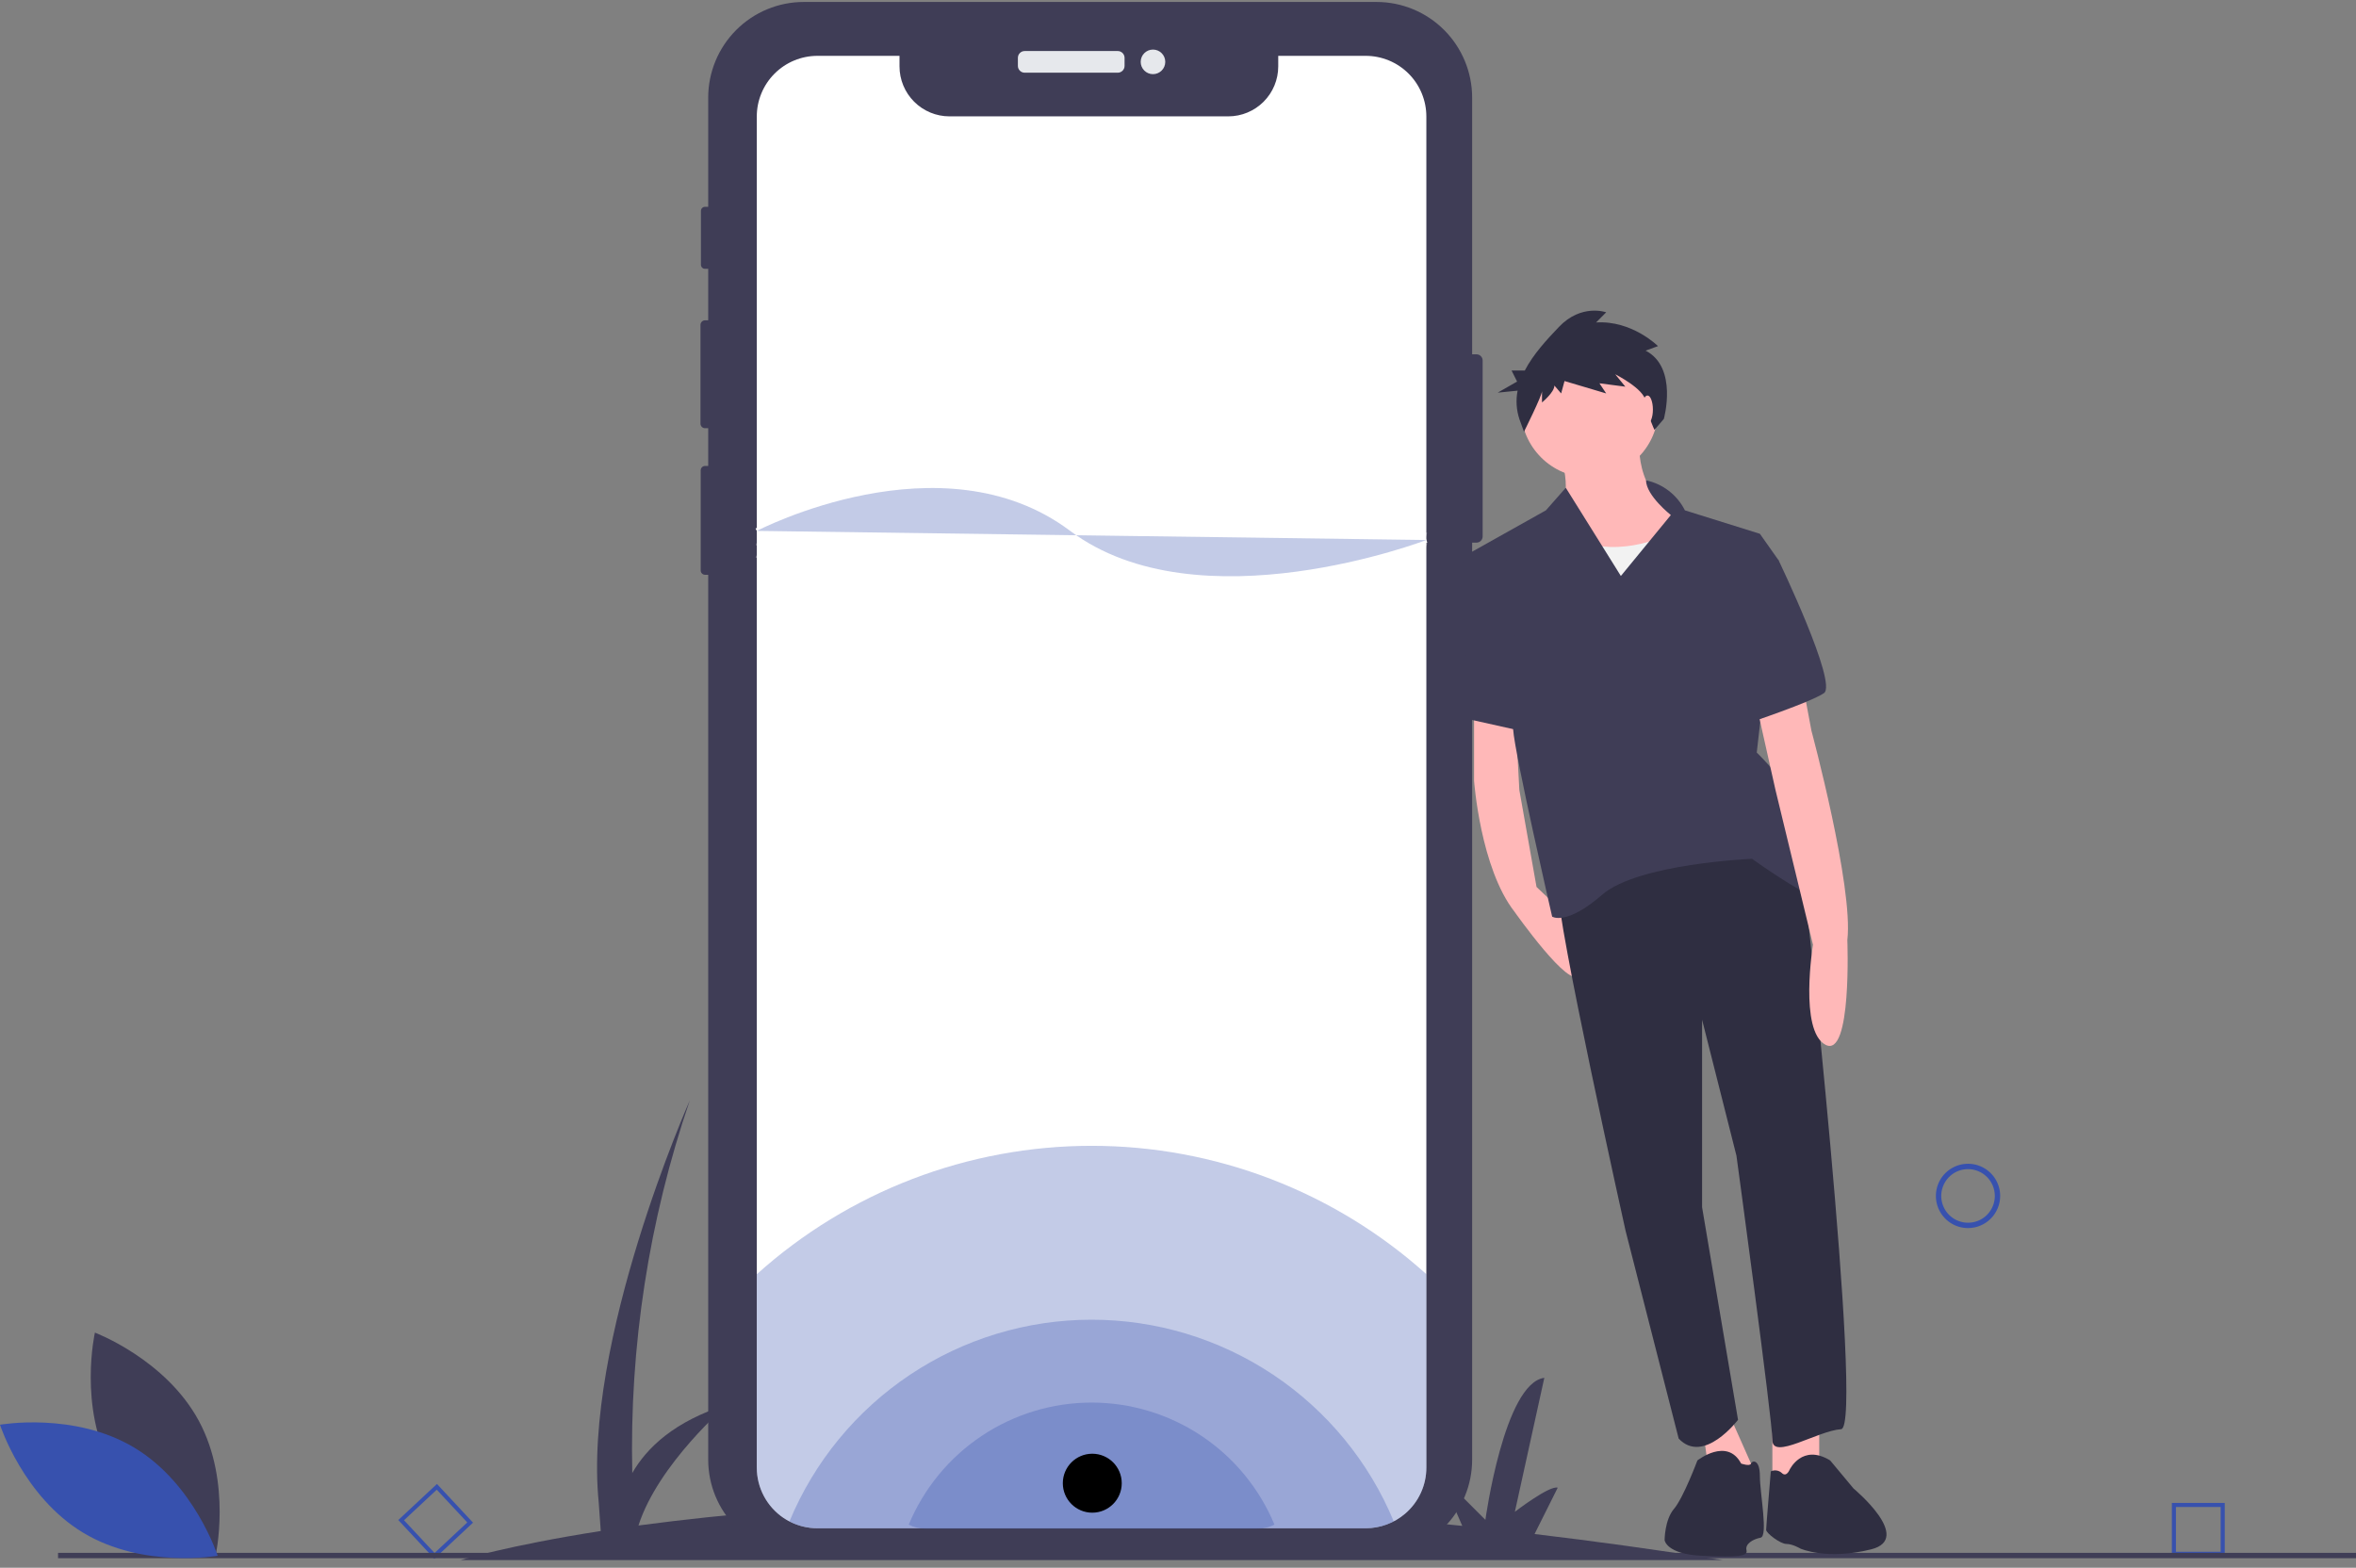 <svg width="284" height="189" viewBox="0 0 284 189" fill="none" xmlns="http://www.w3.org/2000/svg">
<rect x="0" y="0" width="284" height="189" fill="#808080" stroke="none"/>
<g clip-path="url(#clip0_412_2720)">
<path d="M207.632 188.073C199.78 186.843 192.23 185.797 184.982 184.934L187.773 179.349C186.804 179.026 182.606 182.257 182.606 182.257L186.158 166.102C181.315 166.748 179.054 183.226 179.054 183.226L173.565 177.734L176.267 183.952C154.089 181.621 134.952 180.893 118.865 181.06L121.253 176.28C120.285 175.957 116.087 179.188 116.087 179.188L119.639 163.032C114.795 163.679 112.535 180.157 112.535 180.157L107.045 174.664L109.907 181.251C98.888 181.571 87.892 182.457 76.963 183.905C79.347 176.475 87.671 169.333 87.671 169.333C81.27 171.325 77.941 174.571 76.217 177.58C75.869 162.315 78.216 147.109 83.15 132.661C83.15 132.661 70.234 161.74 72.171 181.126L72.417 184.57C61.18 186.324 55.541 188.073 55.541 188.073H207.632Z" fill="#3F3D56"/>
<path d="M237.233 148.052C236.467 148.052 235.718 147.825 235.081 147.399C234.443 146.973 233.947 146.367 233.653 145.659C233.36 144.95 233.283 144.171 233.433 143.418C233.582 142.666 233.951 141.975 234.493 141.433C235.035 140.891 235.726 140.522 236.477 140.372C237.229 140.223 238.008 140.299 238.716 140.593C239.424 140.886 240.029 141.383 240.455 142.021C240.881 142.658 241.108 143.408 241.108 144.175C241.107 145.203 240.698 146.188 239.972 146.915C239.246 147.642 238.261 148.051 237.233 148.052ZM237.233 140.944C236.595 140.944 235.97 141.133 235.439 141.488C234.908 141.843 234.494 142.348 234.25 142.938C234.006 143.529 233.942 144.178 234.066 144.805C234.191 145.432 234.498 146.008 234.95 146.46C235.402 146.911 235.977 147.219 236.603 147.344C237.23 147.468 237.879 147.404 238.469 147.16C239.059 146.915 239.563 146.501 239.918 145.97C240.273 145.439 240.462 144.814 240.462 144.175C240.462 143.318 240.121 142.497 239.516 141.891C238.91 141.285 238.089 140.945 237.233 140.944Z" fill="#3751AE"/>
<path d="M268.177 187.564H261.803V181.186H268.177V187.564ZM262.293 187.073H267.687V181.676H262.293V187.073Z" fill="#3751AE"/>
<path d="M52.358 187.913L48.01 183.249L52.671 178.898L57.019 183.563L52.358 187.913ZM48.703 183.273L52.382 187.22L56.326 183.538L52.647 179.592L48.703 183.273Z" fill="#3751AE"/>
<path d="M284 187.204H6.998V187.85H284V187.204Z" fill="#3F3D56"/>
<path d="M178.723 43.455V64.677C178.722 64.873 178.644 65.061 178.506 65.199C178.367 65.338 178.179 65.416 177.983 65.417H177.457V175.966C177.457 179.025 176.242 181.959 174.08 184.122C171.919 186.285 168.987 187.501 165.929 187.501H96.894C95.38 187.501 93.882 187.202 92.483 186.622C91.085 186.043 89.814 185.193 88.744 184.122C87.674 183.051 86.825 181.779 86.246 180.38C85.667 178.98 85.369 177.481 85.369 175.966V69.294H84.988C84.85 69.294 84.718 69.239 84.619 69.142C84.521 69.044 84.466 68.912 84.465 68.774V56.696C84.465 56.627 84.479 56.559 84.505 56.496C84.531 56.432 84.57 56.375 84.618 56.326C84.667 56.277 84.725 56.239 84.788 56.212C84.852 56.186 84.92 56.173 84.988 56.173H85.369V51.623H84.985C84.84 51.623 84.701 51.565 84.599 51.462C84.496 51.359 84.439 51.219 84.439 51.074V39.161C84.44 39.017 84.497 38.878 84.6 38.776C84.702 38.673 84.841 38.616 84.985 38.615H85.369V32.405H84.979C84.915 32.405 84.852 32.393 84.793 32.369C84.734 32.344 84.681 32.309 84.636 32.264C84.591 32.218 84.555 32.165 84.531 32.106C84.507 32.047 84.494 31.984 84.494 31.921V25.42C84.494 25.291 84.545 25.167 84.636 25.076C84.727 24.984 84.85 24.933 84.979 24.932H85.369V11.769C85.37 8.71 86.584 5.777 88.745 3.615C90.906 1.452 93.838 0.237 96.894 0.237H165.929C168.986 0.237 171.918 1.452 174.08 3.615C176.241 5.777 177.456 8.71 177.457 11.769V42.715H177.983C178.179 42.716 178.367 42.794 178.506 42.933C178.644 43.071 178.722 43.259 178.723 43.455Z" fill="#3F3D56"/>
<path d="M134.738 6.152H123.52C123.067 6.152 122.699 6.52 122.699 6.974V7.944C122.699 8.397 123.067 8.765 123.52 8.765H134.738C135.191 8.765 135.559 8.397 135.559 7.944V6.974C135.559 6.52 135.191 6.152 134.738 6.152Z" fill="#E6E8EC"/>
<path d="M138.984 8.94C139.802 8.94 140.465 8.277 140.465 7.459C140.465 6.64 139.802 5.977 138.984 5.977C138.166 5.977 137.503 6.64 137.503 7.459C137.503 8.277 138.166 8.94 138.984 8.94Z" fill="#E6E8EC"/>
<path d="M171.937 14.05V176.923C171.938 177.982 171.709 179.028 171.265 179.99C170.821 180.951 170.173 181.804 169.367 182.49C168.044 183.618 166.362 184.238 164.623 184.238H98.54C97.364 184.239 96.205 183.957 95.162 183.414C94.917 183.288 94.68 183.148 94.451 182.994C93.458 182.323 92.645 181.419 92.082 180.361C91.52 179.302 91.226 178.121 91.226 176.923V14.05C91.225 13.089 91.415 12.137 91.782 11.25C92.15 10.362 92.689 9.555 93.368 8.875C94.047 8.196 94.853 7.657 95.74 7.289C96.628 6.921 97.579 6.732 98.54 6.732H108.43V8.002C108.43 9.6 109.065 11.133 110.194 12.263C111.324 13.393 112.855 14.028 114.453 14.028H148.061C149.658 14.028 151.19 13.393 152.319 12.263C153.449 11.133 154.083 9.6 154.083 8.002V6.732H164.623C165.584 6.732 166.535 6.921 167.422 7.288C168.31 7.656 169.116 8.195 169.796 8.875C170.475 9.554 171.014 10.361 171.381 11.249C171.748 12.137 171.937 13.089 171.937 14.05Z" fill="white"/>
<path opacity="0.3" d="M171.937 153.607V176.922C171.938 177.981 171.709 179.028 171.265 179.989C170.821 180.951 170.173 181.804 169.367 182.489C168.044 183.618 166.362 184.238 164.623 184.237H98.54C97.364 184.239 96.205 183.957 95.162 183.413C94.917 183.288 94.68 183.148 94.451 182.993C93.458 182.323 92.645 181.419 92.082 180.36C91.52 179.302 91.226 178.121 91.226 176.922V153.617C102.307 143.65 116.68 138.136 131.579 138.134C146.479 138.132 160.854 143.643 171.937 153.607Z" fill="#3751AE"/>
<path opacity="0.3" d="M168.008 183.407C166.964 183.956 165.802 184.241 164.623 184.238H98.54C97.364 184.239 96.205 183.957 95.162 183.414C98.154 176.214 103.209 170.063 109.691 165.735C116.173 161.407 123.79 159.098 131.583 159.097C139.375 159.096 146.993 161.405 153.475 165.731C159.958 170.058 165.015 176.208 168.008 183.407Z" fill="#3751AE"/>
<path opacity="0.3" d="M153.624 183.798C152.993 184.13 152.29 184.302 151.577 184.301H111.588C110.876 184.302 110.175 184.131 109.544 183.802C111.354 179.445 114.414 175.723 118.336 173.104C122.258 170.486 126.868 169.088 131.583 169.087C136.298 169.087 140.908 170.484 144.831 173.102C148.753 175.72 151.813 179.442 153.624 183.798Z" fill="#3751AE"/>
<path d="M148.392 69.785C141.763 69.785 134.488 68.522 128.809 64.26C120.902 58.326 111.16 58.643 104.38 59.954C99.876 60.832 95.505 62.288 91.375 64.288L91.076 63.715C95.257 61.69 99.682 60.213 104.24 59.322C111.154 57.984 121.095 57.664 129.197 63.743C144.373 75.132 171.549 64.903 171.821 64.799L172.053 65.402C166.957 67.22 161.686 68.504 156.325 69.233C153.696 69.592 151.046 69.776 148.392 69.785Z" fill="white"/>
<path opacity="0.3" d="M91.223 64.002C91.223 64.002 113.503 58.602 129.003 65.995C144.503 73.388 171.95 65.94 171.95 65.94" fill="white"/>
<path opacity="0.3" d="M112.257 72.39C109.566 72.378 106.881 72.109 104.24 71.589C99.682 70.698 95.257 69.222 91.076 67.196L91.375 66.623C95.505 68.623 99.876 70.079 104.38 70.957C111.16 72.268 120.902 72.585 128.809 66.651C136.903 60.577 148.241 60.594 156.325 61.678C161.686 62.407 166.957 63.691 172.053 65.509L171.821 66.112C171.549 66.008 144.374 55.778 129.197 67.168C123.884 71.155 117.78 72.39 112.257 72.39Z" fill="white"/>
<path opacity="0.3" d="M112.367 69.788C101.183 69.788 91.251 65.773 91.103 65.712L91.349 65.114C91.57 65.205 113.658 74.129 128.838 65.135C144.282 55.985 171.755 64.153 172.031 64.236L171.843 64.855C171.571 64.772 144.366 56.686 129.167 65.691C123.981 68.764 118.014 69.788 112.367 69.788Z" fill="white"/>
<path opacity="0.3" d="M91.226 64.916C91.226 64.916 113.503 72.309 129.003 64.916C144.503 57.523 171.937 64.218 171.937 64.218" fill="white"/>
<path d="M177.688 84.696V94.115C177.688 94.115 178.441 104.665 182.583 109.94C182.583 109.94 189.361 119.548 190.302 117.475L189.143 110.653L185.218 106.926L183.147 95.246L182.583 84.696H177.688Z" fill="#FFB8B8"/>
<path d="M219.296 169.847V176.817L213.648 178.889V170.789L219.296 169.847Z" fill="#FFB8B8"/>
<path d="M207.812 169.093L211.577 177.57L206.306 179.831L205.176 171.542L207.812 169.093Z" fill="#FFB8B8"/>
<path d="M217.226 104.1C217.226 104.1 224.757 172.107 221.933 172.296C219.109 172.484 213.649 176.063 213.649 173.614C213.649 171.165 209.318 139.328 209.318 139.328L205.176 122.938V145.545L209.507 171.165C209.507 171.165 205.365 176.629 202.352 173.426L195.951 148.371C195.951 148.371 187.478 110.317 187.855 107.302C187.855 107.302 207.247 90.724 217.226 104.1Z" fill="#2F2E41"/>
<path d="M215.72 177.194C215.72 177.194 217.226 173.991 220.615 176.064L223.439 179.455C223.439 179.455 230.72 185.488 225.553 186.781C220.228 188.113 217.038 186.695 217.038 186.695C217.038 186.695 216.096 186.13 215.343 186.13C214.59 186.13 212.896 184.812 212.896 184.435C212.896 184.058 213.46 177.382 213.46 177.382C213.674 177.278 213.913 177.241 214.148 177.274C214.383 177.308 214.603 177.411 214.778 177.571C215.343 178.136 215.72 177.194 215.72 177.194Z" fill="#2F2E41"/>
<path d="M204.611 176.063C204.611 176.063 208.188 173.238 209.883 176.44C209.883 176.44 210.95 176.817 211.075 176.44C211.201 176.063 212.142 175.875 212.142 177.947C212.142 180.02 213.164 185.188 212.223 185.376C211.282 185.565 210.34 186.13 210.529 186.884C210.717 187.637 209.506 187.743 205.176 187.555C200.846 187.367 200.657 185.671 200.657 185.671C200.657 185.671 200.657 183.222 201.787 181.903C202.917 180.585 204.611 176.063 204.611 176.063Z" fill="#2F2E41"/>
<path d="M197.645 52.67C197.645 52.67 196.703 59.641 202.728 62.09C208.753 64.539 189.36 72.639 187.478 67.93C185.595 63.22 187.854 61.713 187.854 61.713C187.854 61.713 189.737 59.829 188.043 54.743L197.645 52.67Z" fill="#FFB8B8"/>
<path d="M191.62 57.569C196.195 57.569 199.904 53.857 199.904 49.279C199.904 44.702 196.195 40.99 191.62 40.99C187.045 40.99 183.336 44.702 183.336 49.279C183.336 53.857 187.045 57.569 191.62 57.569Z" fill="#FFB8B8"/>
<path d="M201.223 64.35C201.223 64.35 195.574 67.365 190.114 65.104C184.654 62.843 184.843 72.639 184.843 72.639L187.667 79.986L207.247 78.103L205.929 66.799L201.223 64.35Z" fill="#F2F2F2"/>
<path d="M198.416 57.904C199.419 58.117 200.361 58.553 201.173 59.18C201.984 59.806 202.645 60.608 203.105 61.525L212.142 64.35L214.401 67.553L211.765 90.724C211.765 90.724 216.661 95.434 216.661 98.071C216.661 100.709 222.685 109.751 219.673 108.621C216.661 107.491 211.201 103.535 211.201 103.535C211.201 103.535 197.457 104.1 193.126 107.868C188.796 111.635 187.101 110.505 187.101 110.505C187.101 110.505 182.583 90.913 182.395 87.899C182.206 84.884 176.935 66.799 176.935 66.799L186.348 61.525L188.746 58.802L195.385 69.437L201.41 62.09C201.41 62.09 198.434 59.747 198.416 57.904Z" fill="#3F3D56"/>
<path d="M217.225 82.059L218.355 88.087C218.355 88.087 223.438 106.926 222.685 113.331C222.685 113.331 223.25 127.648 220.05 125.953C216.849 124.257 218.543 113.896 218.543 113.896L214.025 95.246L211.577 84.319L217.225 82.059Z" fill="#FFB8B8"/>
<path d="M212.519 66.423L214.401 67.553C214.401 67.553 221.556 82.435 219.861 83.566C218.167 84.696 210.824 87.145 210.824 87.145L212.519 66.423Z" fill="#3F3D56"/>
<path d="M181.453 66.799L177.028 66.705L175.993 68.495L177.311 86.768L184.089 88.275L181.453 66.799Z" fill="#3F3D56"/>
<path d="M198.367 42.269L199.86 41.726C199.86 41.726 196.738 38.602 192.394 38.874L193.616 37.651C193.616 37.651 190.629 36.565 187.914 39.417C186.487 40.916 184.836 42.679 183.807 44.664H182.208L182.875 46L180.539 47.335L182.937 47.095C182.71 48.248 182.788 49.441 183.163 50.554L183.706 52.048C183.706 52.048 185.878 47.702 185.878 47.159V48.517C185.878 48.517 187.371 47.294 187.371 46.48L188.186 47.43L188.593 45.936L193.616 47.43L192.801 46.208L195.923 46.615L194.701 45.121C194.701 45.121 198.231 46.887 198.367 48.381C198.502 49.875 199.434 51.823 199.434 51.823L200.564 50.504C200.564 50.504 202.303 44.306 198.367 42.269Z" fill="#2F2E41"/>
<path d="M198.587 51.069C198.951 51.069 199.246 50.31 199.246 49.374C199.246 48.437 198.951 47.678 198.587 47.678C198.223 47.678 197.928 48.437 197.928 49.374C197.928 50.31 198.223 51.069 198.587 51.069Z" fill="#FFB8B8"/>
<path d="M13.444 176.979C17.457 184.427 25.975 187.623 25.975 187.623C25.975 187.623 27.985 178.746 23.972 171.299C19.959 163.852 11.441 160.655 11.441 160.655C11.441 160.655 9.43 169.532 13.444 176.979Z" fill="#3F3D56"/>
<path d="M16.203 174.529C23.448 178.891 26.239 187.555 26.239 187.555C26.239 187.555 17.282 189.146 10.036 184.785C2.791 180.423 0 171.759 0 171.759C0 171.759 8.957 170.167 16.203 174.529Z" fill="#3751AE"/>
<path opacity="0.3" d="M91.226 64.002C91.226 64.002 113.503 52.37 129.003 64.002C144.503 75.633 171.937 65.101 171.937 65.101" fill="#3751AE"/>
<path d="M131.667 182.362C133.629 182.362 135.219 180.771 135.219 178.808C135.219 176.845 133.629 175.254 131.667 175.254C129.706 175.254 128.115 176.845 128.115 178.808C128.115 180.771 129.706 182.362 131.667 182.362Z" fill="black"/>
</g>
<defs>
<clipPath id="clip0_412_2720">
<rect width="284" height="187.835" fill="white" transform="translate(0 0.237)"/>
</clipPath>
</defs>
</svg>
